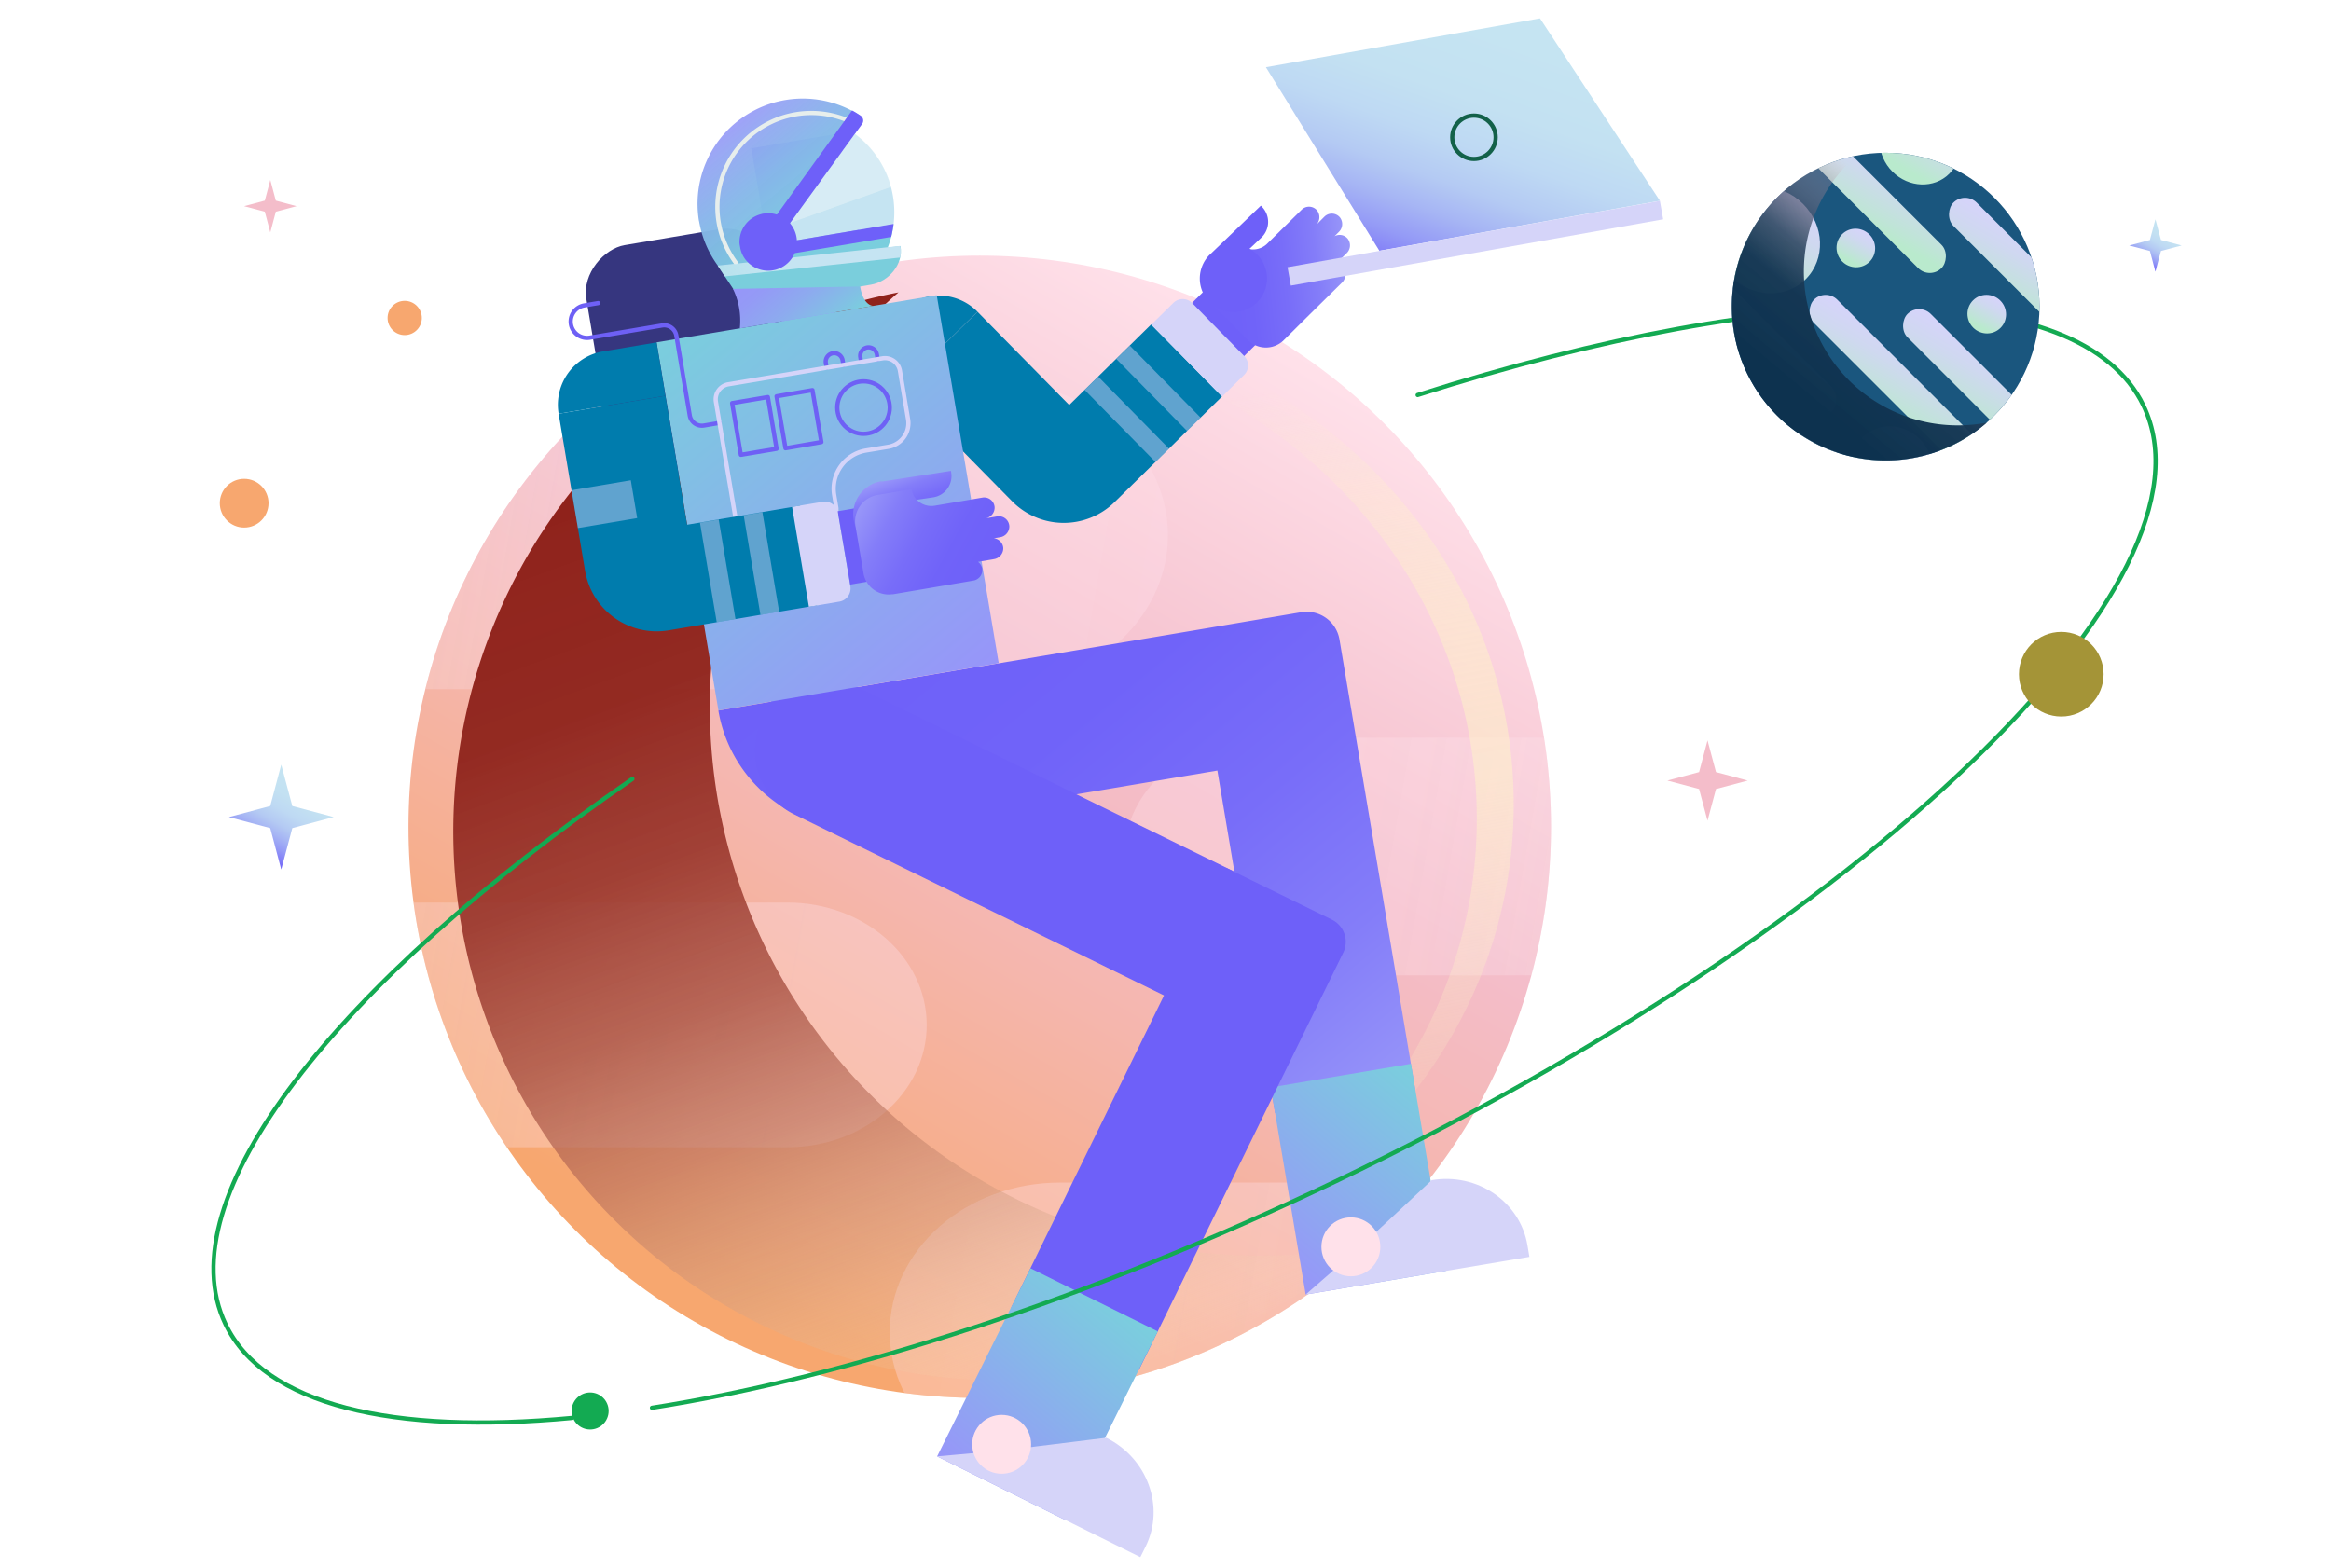 <svg xmlns="http://www.w3.org/2000/svg" xmlns:xlink="http://www.w3.org/1999/xlink" viewBox="0 0 550 370"><defs><style>.cls-1,.cls-26,.cls-32,.cls-33,.cls-35,.cls-40{fill:none;}.cls-2{isolation:isolate;}.cls-3{fill:url(#linear-gradient);}.cls-4{clip-path:url(#clip-path);}.cls-5,.cls-6{opacity:0.34;mix-blend-mode:lighten;}.cls-5{fill:url(#linear-gradient-2);}.cls-6{fill:url(#linear-gradient-3);}.cls-7{opacity:0.55;fill:url(#linear-gradient-4);}.cls-8{mix-blend-mode:overlay;fill:url(#linear-gradient-5);}.cls-56,.cls-9{mix-blend-mode:soft-light;}.cls-10{clip-path:url(#clip-path-2);}.cls-11{fill:#ffe1ea;}.cls-12{fill:#6e60f9;}.cls-13{fill:#007cad;}.cls-14,.cls-15{fill:#d5d4f9;}.cls-15{opacity:0.45;}.cls-16{fill:url(#linear-gradient-6);}.cls-17{fill:url(#linear-gradient-7);}.cls-18{fill:url(#linear-gradient-8);}.cls-19{fill:#f4bdca;}.cls-20{fill:url(#linear-gradient-9);}.cls-21{fill:url(#linear-gradient-10);}.cls-22{fill:url(#linear-gradient-11);}.cls-23{fill:#9795f9;}.cls-24{fill:#36367f;}.cls-25{fill:url(#linear-gradient-12);}.cls-26{stroke:#e7eeec;}.cls-26,.cls-32,.cls-35,.cls-40{stroke-linecap:round;stroke-linejoin:round;}.cls-27{fill:url(#linear-gradient-13);}.cls-28{fill:#7acedc;}.cls-29{fill:url(#linear-gradient-14);}.cls-30{fill:url(#linear-gradient-15);}.cls-31{fill:url(#linear-gradient-16);}.cls-32{stroke:#6e60f5;}.cls-33{stroke:#d5d4f9;stroke-miterlimit:10;}.cls-34{fill:#f9fbfa;opacity:0.35;}.cls-35{stroke:#13aa52;}.cls-36{fill:#13aa52;}.cls-37{fill:url(#linear-gradient-17);}.cls-38{fill:url(#linear-gradient-18);}.cls-39{fill:url(#linear-gradient-19);}.cls-40{stroke:#136149;}.cls-41{fill:#a49437;}.cls-42{fill:#f7a76f;}.cls-43{fill:#1a567e;}.cls-44{clip-path:url(#clip-path-3);}.cls-45{fill:url(#linear-gradient-20);}.cls-46{fill:url(#linear-gradient-21);}.cls-47{fill:url(#linear-gradient-22);}.cls-48{fill:url(#linear-gradient-23);}.cls-49{fill:url(#linear-gradient-24);}.cls-50{fill:url(#linear-gradient-25);}.cls-51{fill:url(#linear-gradient-26);}.cls-52{fill:url(#linear-gradient-27);}.cls-53{fill:url(#linear-gradient-28);}.cls-54{fill:url(#linear-gradient-29);}.cls-55{fill:url(#linear-gradient-30);}.cls-56{fill:url(#linear-gradient-31);}</style><linearGradient id="linear-gradient" x1="163.77" y1="311.87" x2="298.58" y2="78.37" gradientUnits="userSpaceOnUse"><stop offset="0.05" stop-color="#f7a76f"/><stop offset="0.41" stop-color="#f5b6ad"/><stop offset="0.62" stop-color="#f4bdca"/><stop offset="1" stop-color="#ffe1ea"/></linearGradient><clipPath id="clip-path"><circle class="cls-1" cx="231.17" cy="195.12" r="134.79"/></clipPath><linearGradient id="linear-gradient-2" x1="344.13" y1="1182.75" x2="613.79" y2="1135.19" gradientTransform="matrix(1, 0, 0, -1, -121, 1419.57)" gradientUnits="userSpaceOnUse"><stop offset="0" stop-color="#ffe1ea"/><stop offset="0.23" stop-color="#ffe1ea" stop-opacity="0.99"/><stop offset="0.37" stop-color="#fee2eb" stop-opacity="0.96"/><stop offset="0.48" stop-color="#fce3eb" stop-opacity="0.9"/><stop offset="0.58" stop-color="#fae4ec" stop-opacity="0.82"/><stop offset="0.67" stop-color="#f7e6ed" stop-opacity="0.72"/><stop offset="0.75" stop-color="#f3e8ef" stop-opacity="0.6"/><stop offset="0.83" stop-color="#eeeaf1" stop-opacity="0.45"/><stop offset="0.9" stop-color="#e9edf3" stop-opacity="0.28"/><stop offset="0.97" stop-color="#e4f1f5" stop-opacity="0.09"/><stop offset="1" stop-color="#e1f2f6" stop-opacity="0"/></linearGradient><linearGradient id="linear-gradient-3" x1="-104.34" y1="1005.29" x2="173.14" y2="956.35" gradientTransform="matrix(-1, 0, 0, 1, 157.65, -799.15)" xlink:href="#linear-gradient-2"/><linearGradient id="linear-gradient-4" x1="299.23" y1="291.38" x2="260.02" y2="69.03" gradientUnits="userSpaceOnUse"><stop offset="0" stop-color="#fef2c8" stop-opacity="0"/><stop offset="0.43" stop-color="#fef2c8"/><stop offset="0.49" stop-color="#fef2c8" stop-opacity="0.99"/><stop offset="0.54" stop-color="#fef2c8" stop-opacity="0.94"/><stop offset="0.6" stop-color="#fef2c8" stop-opacity="0.87"/><stop offset="0.65" stop-color="#fef2c8" stop-opacity="0.76"/><stop offset="0.71" stop-color="#fef2c8" stop-opacity="0.62"/><stop offset="0.76" stop-color="#fef2c8" stop-opacity="0.46"/><stop offset="0.81" stop-color="#fef2c8" stop-opacity="0.26"/><stop offset="0.86" stop-color="#fef2c8" stop-opacity="0.04"/><stop offset="0.87" stop-color="#fef2c8" stop-opacity="0"/></linearGradient><linearGradient id="linear-gradient-5" x1="153.09" y1="88.68" x2="241.73" y2="332.22" gradientUnits="userSpaceOnUse"><stop offset="0.08" stop-color="#8f221b"/><stop offset="0.27" stop-color="#91271f" stop-opacity="0.98"/><stop offset="0.42" stop-color="#99352b" stop-opacity="0.91"/><stop offset="0.56" stop-color="#a64e3f" stop-opacity="0.79"/><stop offset="0.69" stop-color="#b9705c" stop-opacity="0.62"/><stop offset="0.82" stop-color="#d09d81" stop-opacity="0.41"/><stop offset="0.94" stop-color="#edd2ae" stop-opacity="0.15"/><stop offset="1" stop-color="#fef2c8" stop-opacity="0"/></linearGradient><clipPath id="clip-path-2"><circle class="cls-1" cx="-134.65" cy="524.06" r="135.54"/></clipPath><linearGradient id="linear-gradient-6" x1="179.84" y1="88.21" x2="197.26" y2="58.04" gradientTransform="matrix(0.59, 0.81, -0.81, 0.59, 249.18, -129.67)" gradientUnits="userSpaceOnUse"><stop offset="0" stop-color="#6e60f9"/><stop offset="0.32" stop-color="#7063f9"/><stop offset="0.56" stop-color="#786df9"/><stop offset="0.78" stop-color="#847df9"/><stop offset="0.98" stop-color="#9694f9"/><stop offset="0.99" stop-color="#9795f9"/></linearGradient><linearGradient id="linear-gradient-7" x1="61.01" y1="202.1" x2="71.72" y2="183.55" gradientUnits="userSpaceOnUse"><stop offset="0" stop-color="#6e60f9"/><stop offset="0.07" stop-color="#7f79f8"/><stop offset="0.18" stop-color="#949af6"/><stop offset="0.3" stop-color="#a6b5f4"/><stop offset="0.42" stop-color="#b4caf3"/><stop offset="0.57" stop-color="#bed9f3"/><stop offset="0.74" stop-color="#c3e1f2"/><stop offset="1" stop-color="#c5e4f2"/></linearGradient><linearGradient id="linear-gradient-8" x1="505.9" y1="62.57" x2="511.25" y2="53.29" xlink:href="#linear-gradient-7"/><linearGradient id="linear-gradient-9" x1="-2043.73" y1="-670.02" x2="-2130.56" y2="-820.42" gradientTransform="translate(2453.07 584.5) rotate(-9.56)" gradientUnits="userSpaceOnUse"><stop offset="0.01" stop-color="#9795f9"/><stop offset="0.02" stop-color="#9694f9"/><stop offset="0.22" stop-color="#847df9"/><stop offset="0.44" stop-color="#786df9"/><stop offset="0.68" stop-color="#7063f9"/><stop offset="1" stop-color="#6e60f9"/></linearGradient><linearGradient id="linear-gradient-10" x1="301.97" y1="300.36" x2="339.04" y2="256.18" gradientTransform="translate(50.67 -49.37) rotate(9.56)" gradientUnits="userSpaceOnUse"><stop offset="0" stop-color="#9795f9"/><stop offset="1" stop-color="#7acfdd"/></linearGradient><linearGradient id="linear-gradient-11" x1="229.12" y1="350.43" x2="265.16" y2="307.48" gradientTransform="translate(432.04 -38.61) rotate(63.62)" xlink:href="#linear-gradient-10"/><linearGradient id="linear-gradient-12" x1="5424.44" y1="-697.87" x2="5448.71" y2="-739.91" gradientTransform="matrix(-0.99, 0.17, 0.17, 0.99, 5669.11, -146.18)" gradientUnits="userSpaceOnUse"><stop offset="0" stop-color="#7acfdd"/><stop offset="0.26" stop-color="#7bccde"/><stop offset="0.49" stop-color="#7fc4e2" stop-opacity="0.98"/><stop offset="0.69" stop-color="#86b6e9" stop-opacity="0.96"/><stop offset="0.89" stop-color="#90a3f2" stop-opacity="0.92"/><stop offset="1" stop-color="#9795f9" stop-opacity="0.9"/></linearGradient><linearGradient id="linear-gradient-13" x1="5414.34" y1="-600.52" x2="5469.24" y2="-695.6" gradientTransform="matrix(-0.99, 0.17, 0.17, 0.99, 5669.11, -146.18)" xlink:href="#linear-gradient-10"/><linearGradient id="linear-gradient-14" x1="5414.74" y1="-704.93" x2="5458.05" y2="-704.93" gradientTransform="matrix(-0.99, 0.17, 0.17, 0.99, 5669.11, -146.18)" gradientUnits="userSpaceOnUse"><stop offset="0" stop-color="#c5e4f2"/><stop offset="0.59" stop-color="#e8f4fa" stop-opacity="0.4"/><stop offset="1" stop-color="#fff" stop-opacity="0"/></linearGradient><linearGradient id="linear-gradient-15" x1="5435.16" y1="-685.26" x2="5447.26" y2="-706.23" gradientTransform="matrix(-0.99, 0.17, 0.17, 0.99, 5669.11, -146.18)" gradientUnits="userSpaceOnUse"><stop offset="0" stop-color="#7acfdd"/><stop offset="0.13" stop-color="#80c3e3"/><stop offset="0.46" stop-color="#8daaef"/><stop offset="0.76" stop-color="#949af6"/><stop offset="1" stop-color="#9795f9"/></linearGradient><linearGradient id="linear-gradient-16" x1="5414.56" y1="-721.62" x2="5443.9" y2="-721.62" xlink:href="#linear-gradient-14"/><linearGradient id="linear-gradient-17" x1="215.77" y1="111.3" x2="221.19" y2="126.21" gradientTransform="translate(-7.37 6.14) rotate(-1.36)" xlink:href="#linear-gradient-9"/><linearGradient id="linear-gradient-18" x1="295.67" y1="283.41" x2="313.09" y2="253.25" gradientTransform="translate(479.29 -183.07) rotate(88.64)" xlink:href="#linear-gradient-9"/><linearGradient id="linear-gradient-19" x1="487" y1="1353.59" x2="519.24" y2="1409.42" gradientTransform="matrix(0.98, -0.18, -0.18, -0.98, 92.07, 1480.33)" xlink:href="#linear-gradient-7"/><clipPath id="clip-path-3"><circle class="cls-1" cx="444.92" cy="72.36" r="36.3"/></clipPath><linearGradient id="linear-gradient-20" x1="432.27" y1="51.7" x2="442.7" y2="33.64" gradientTransform="translate(97.96 321.85) rotate(-45)" gradientUnits="userSpaceOnUse"><stop offset="0.13" stop-color="#b9eacd"/><stop offset="0.29" stop-color="#c0e4d8"/><stop offset="0.7" stop-color="#cfd8f0"/><stop offset="0.95" stop-color="#d5d4f9"/></linearGradient><linearGradient id="linear-gradient-21" x1="443.41" y1="100.36" x2="453.83" y2="82.29" gradientTransform="translate(66.82 343.97) rotate(-45)" xlink:href="#linear-gradient-20"/><linearGradient id="linear-gradient-22" x1="476.3" y1="77.46" x2="486.73" y2="59.4" gradientTransform="translate(92.65 360.52) rotate(-45)" xlink:href="#linear-gradient-20"/><linearGradient id="linear-gradient-23" x1="465.46" y1="103.74" x2="475.89" y2="85.68" gradientTransform="translate(70.88 360.56) rotate(-45)" xlink:href="#linear-gradient-20"/><linearGradient id="linear-gradient-24" x1="406.45" y1="85.38" x2="416.88" y2="67.32" gradientTransform="translate(66.59 313.45) rotate(-45)" xlink:href="#linear-gradient-20"/><linearGradient id="linear-gradient-25" x1="466.51" y1="78.05" x2="471.03" y2="70.22" gradientTransform="translate(189.72 -309.76) rotate(45)" xlink:href="#linear-gradient-20"/><linearGradient id="linear-gradient-26" x1="426.54" y1="109.08" x2="431.07" y2="101.25" gradientTransform="translate(199.96 -272.41) rotate(45)" xlink:href="#linear-gradient-20"/><linearGradient id="linear-gradient-27" x1="441.91" y1="118.07" x2="451.09" y2="102.15" gradientTransform="translate(208.64 -283.47) rotate(45)" xlink:href="#linear-gradient-20"/><linearGradient id="linear-gradient-28" x1="410.8" y1="67.2" x2="422.95" y2="46.14" gradientTransform="translate(162.17 -278.18) rotate(45)" xlink:href="#linear-gradient-20"/><linearGradient id="linear-gradient-29" x1="448.39" y1="42" x2="457.58" y2="26.08" gradientTransform="translate(156.75 -310.34) rotate(45)" xlink:href="#linear-gradient-20"/><linearGradient id="linear-gradient-30" x1="435.63" y1="62.44" x2="440.16" y2="54.61" gradientTransform="translate(169.64 -292.5) rotate(45)" xlink:href="#linear-gradient-20"/><linearGradient id="linear-gradient-31" x1="421.42" y1="100.02" x2="459.5" y2="54.64" gradientUnits="userSpaceOnUse"><stop offset="0.13" stop-color="#0d324f"/><stop offset="0.43" stop-color="#143653" stop-opacity="0.97"/><stop offset="0.58" stop-color="#2b445f" stop-opacity="0.87"/><stop offset="0.71" stop-color="#535c74" stop-opacity="0.7"/><stop offset="0.82" stop-color="#8b7e92" stop-opacity="0.45"/><stop offset="0.92" stop-color="#d4aab9" stop-opacity="0.14"/><stop offset="0.95" stop-color="#f4bdca" stop-opacity="0"/></linearGradient></defs><g class="cls-2"><g id="BG"><circle class="cls-3" cx="231.17" cy="195.12" r="134.79"/><g class="cls-4"><path class="cls-5" d="M481.27,349.66H250.15c-22.19,0-40.19-15.76-40.22-35.25v0h0c0-19.51,18-35.33,40.22-35.33H400.24c15.35,0,27.8-10.94,27.8-24.43h0c0-13.5-12.41-24.45-27.76-24.47H297.19c-17.65,0-31.95-12.57-31.95-28.08h0c0-15.48,14.28-28,31.91-28H484"/><path class="cls-6" d="M-3.63,90H234.19c22.83,0,41.35,16.22,41.38,36.28v0h0c0,20.08-18.53,36.36-41.38,36.36H79.75C64,162.7,51.14,174,51.14,187.84h0C51.11,201.72,63.9,213,79.7,213H185.78c18.16,0,32.88,12.94,32.88,28.89h0c0,15.94-14.7,28.85-32.84,28.85H-6.44"/></g></g><g id="Astonaut_Stars" data-name="Astonaut &amp; Stars"><path class="cls-7" d="M357.16,189.82c0,45.69-28.22,85.14-69.06,103.53q3.82-2.53,7.42-5.34c32-20.62,52.93-55.36,52.93-94.75,0-63.3-54.16-114.61-121-114.61a126.72,126.72,0,0,0-42.05,7.12A126.16,126.16,0,0,1,236.2,75.22C303,75.22,357.16,126.52,357.16,189.82Z"/><path class="cls-8" d="M321.51,294A129.56,129.56,0,1,1,212,69,129.58,129.58,0,0,0,321.51,294Z"/><g class="cls-9"><g class="cls-10"><path class="cls-11" d="M-337.36,480.41C-282.06,443-165,452.76-101.54,439.75S54.59,337.29,54.59,337.29l22.76,34.15S54.69,474-160.09,478.78c-219.55,4.88-190.28,50.41-190.28,50.41Z"/></g></g><rect class="cls-12" x="279.86" y="74.54" width="17.56" height="3.97" transform="translate(140.44 -182.71) rotate(45.39)"/><path class="cls-13" d="M230.64,73.57a12.77,12.77,0,0,0-18.21,17.91"/><path class="cls-13" d="M252.28,95.58l-21.64-22L212.43,91.48l21.63,22h0l4.72,4.79a17.12,17.12,0,0,0,24.22.21l25.34-24.91-16.73-17Z"/><path class="cls-14" d="M288.35,93.59l5.21-5.12a3.15,3.15,0,0,0,0-4.45L281.28,71.5a3.13,3.13,0,0,0-4.44,0l-5.21,5.12Z"/><rect class="cls-15" x="253.95" y="96.74" width="23.82" height="4.48" transform="translate(381.67 357.94) rotate(-134.51)"/><rect class="cls-15" x="261.4" y="89.41" width="23.82" height="4.48" transform="translate(399.58 350.79) rotate(-134.51)"/><path class="cls-16" d="M302.76,80.42h0l.19-.19h0l6-5.95h0l7.64-7.53a2.47,2.47,0,0,0-1.58-4.3l2.71-2.67a2.58,2.58,0,0,0,.28-3.44,2.46,2.46,0,0,0-3.12-.58l1-1a2.58,2.58,0,0,0,.3-3.42,2.48,2.48,0,0,0-3.68-.21l-2,2a2.58,2.58,0,0,0,.3-3.42,2.48,2.48,0,0,0-3.68-.21l-8.12,8a4.78,4.78,0,0,1-6.74-.05h0l-5.78,5.71a6.36,6.36,0,0,0-.07,9l8,8.07A6,6,0,0,0,302.76,80.42Z"/><path class="cls-12" d="M297.42,61a7.93,7.93,0,0,0-2.61-2.27L297.7,56a5.11,5.11,0,0,0,.05-7.21l-.25-.25L285.75,59.82c-.08.06-.14.13-.22.2l-.22.21h0a7.93,7.93,0,1,0,12.1.8Z"/><polygon class="cls-17" points="66.36 180.46 68.97 190.22 78.73 192.83 68.97 195.43 66.36 205.19 63.76 195.43 54 192.83 63.76 190.22 66.36 180.46"/><polygon class="cls-18" points="508.57 51.75 509.88 56.63 514.76 57.93 509.88 59.23 508.57 64.11 507.27 59.23 502.39 57.93 507.27 56.63 508.57 51.75"/><polygon class="cls-19" points="63.78 42.47 65.08 47.35 69.97 48.66 65.08 49.96 63.78 54.84 62.48 49.96 57.6 48.66 62.48 47.35 63.78 42.47"/><polygon class="cls-19" points="402.89 174.73 404.89 182.21 412.37 184.21 404.89 186.2 402.89 193.68 400.9 186.2 393.42 184.21 400.9 182.21 402.89 174.73"/><path class="cls-20" d="M307,144.48l-23.54,4-1.79.3-112.17,18.9a33.54,33.54,0,0,0,38.64,27.5l79.1-13.33,13.61,80.82,33.07-5.58L316.05,150.92A7.85,7.85,0,0,0,307,144.48Z"/><rect class="cls-21" x="303.73" y="253.49" width="33.54" height="49.57" transform="translate(-41.77 57.1) rotate(-9.56)"/><path class="cls-14" d="M360.86,296.61l-52.78,8.89,12.2-10.64,17.54-16.35c10.73-1.81,20.84,5.06,22.58,15.35Z"/><circle class="cls-11" cx="318.74" cy="294.25" r="6.95"/><path class="cls-12" d="M231.6,137.48h16.94a0,0,0,0,1,0,0V253.05a0,0,0,0,1,0,0H215a0,0,0,0,1,0,0v-99A16.6,16.6,0,0,1,231.6,137.48Z" transform="translate(-45.54 317.52) rotate(-63.91)"/><path class="cls-12" d="M262.3,206.32h33.54a0,0,0,0,1,0,0V321.8a0,0,0,0,1,0,0H268.13A5.83,5.83,0,0,1,262.3,316V206.32A0,0,0,0,1,262.3,206.32Z" transform="translate(413.55 623.96) rotate(-153.91)"/><rect class="cls-22" x="222.36" y="312.18" width="49.57" height="33.54" transform="translate(-157.36 404.21) rotate(-63.62)"/><path class="cls-14" d="M269.06,367.48,221.11,343.7l16.11-1.45,23.8-2.94c9.76,4.83,13.91,16.33,9.28,25.68Z"/><circle class="cls-11" cx="236.34" cy="340.85" r="6.95"/><path class="cls-23" d="M197.79,31.52l5.7,26.35-8.47,5,2.46,14.58a6.43,6.43,0,0,1-5.28,7.41h0a6.43,6.43,0,0,1-7.41-5.28L177.27,35Z"/><rect class="cls-24" x="135.23" y="61.21" width="55.8" height="44.57" rx="11.03" transform="translate(218.37 -91.24) rotate(80.44)"/><path class="cls-25" d="M164.94,52.17c.05.28.1.56.16.84a24.76,24.76,0,0,0,11.4,16.23,19,19,0,0,0,15.29,3.59,23.07,23.07,0,0,0,18.48-16.92,21,21,0,0,0,.57-3l-28,4.71,2.82-3.9,16-22.09a40.82,40.82,0,0,0,1.45-4.25,24.83,24.83,0,0,0-38.18,24.84Z"/><path class="cls-26" d="M200.55,28.63A22.16,22.16,0,0,0,173.61,62"/><polygon class="cls-27" points="169.51 167.65 235.65 156.5 221.02 69.66 154.92 80.79 160.08 111.56 160.77 115.71 161.7 121.24 162.39 125.39 169.51 167.65"/><path class="cls-28" d="M179.52,71.56l25.95-4.37c4.25-.72,7.75-4.86,7-9.11h0l-43.06,4.71L173,68.18S175.27,72.27,179.52,71.56Z"/><path class="cls-29" d="M169.35,62.68,171,65.23l41.42-4.45a7.47,7.47,0,0,0,0-2.75Z"/><path class="cls-30" d="M174.56,77.5l31.61-5.32s-2.4.26-3.22-4.57l-30,.57A17.3,17.3,0,0,1,174.56,77.5Z"/><path class="cls-31" d="M182.84,57.57l28-4.71a23,23,0,0,0-9.17-21.28l-16,22.09Z"/><path class="cls-12" d="M177.69,59.18a5.15,5.15,0,0,0,.83,2.08l31.75-5.35c.26-1,.57-3.06.57-3.06l-28,4.72L203.4,29.28a1.39,1.39,0,0,0-.36-2c-.65-.43-1.44-.94-2-1.22L181.5,53.14l-3.88,5.36A5.05,5.05,0,0,0,177.69,59.18Z"/><path class="cls-12" d="M174.62,58.24a6.46,6.46,0,0,0,1,2.64,6.78,6.78,0,1,0,9.06-9.62,6.69,6.69,0,0,0-4.55-.84c-.25,0-.49.1-.73.16a6.79,6.79,0,0,0-4.92,6.8A6.11,6.11,0,0,0,174.62,58.24Z"/><path class="cls-32" d="M207.09,84.76l-.19-1.1A2,2,0,0,0,204.59,82h0A2,2,0,0,0,203,84.32l.18,1.1"/><path class="cls-32" d="M199,86.11l-.19-1.1a2,2,0,0,0-2.31-1.64h0a2,2,0,0,0-1.64,2.31l.18,1.1"/><path class="cls-32" d="M169.76,99.8l-3.67.62a2.9,2.9,0,0,1-3.34-2.37l-3.17-18.86a2.91,2.91,0,0,0-3.34-2.38l-17.08,2.88a3.87,3.87,0,0,1-4.45-3.16h0a3.86,3.86,0,0,1,3.17-4.45l3.26-.55"/><path class="cls-33" d="M212.34,87.51l1.92,11.42a5.64,5.64,0,0,1-4.62,6.5l-5.32.89a9.14,9.14,0,0,0-7.49,10.53l.45,2.66a5.64,5.64,0,0,1-4.63,6.5l-12.4,2.09a5.64,5.64,0,0,1-6.5-4.62l-4.83-28.66a3.59,3.59,0,0,1,2.94-4.13l36.35-6.12A3.58,3.58,0,0,1,212.34,87.51Z"/><rect class="cls-32" x="173.72" y="94.34" width="8.55" height="12.38" transform="translate(370.21 170.09) rotate(170.44)"/><rect class="cls-32" x="185.37" y="92.37" width="8.55" height="12.38" transform="matrix(-0.99, 0.17, -0.17, -0.99, 393.02, 164.26)"/><circle class="cls-32" cx="203.75" cy="96.19" r="6.19"/><path class="cls-34" d="M210.27,44.1l-23.83,8.52,15.27-21.09A23,23,0,0,1,210.27,44.1Z"/><path class="cls-13" d="M157,93.4a12.77,12.77,0,1,0-25.19,4.24"/><path class="cls-13" d="M162.13,123.83,157,93.4l-25.19,4.24,5.12,30.43h0l1.12,6.63a17.13,17.13,0,0,0,19.74,14.05l35-5.9-4-23.53Z"/><path class="cls-14" d="M190.86,143.2l7.2-1.22a3.15,3.15,0,0,0,2.58-3.62L197.72,121a3.15,3.15,0,0,0-3.62-2.58l-7.21,1.21Z"/><rect class="cls-15" x="135.51" y="114.45" width="14.18" height="9.05" transform="translate(-17.78 25.34) rotate(-9.56)"/><rect class="cls-15" x="157.43" y="132.49" width="23.82" height="4.48" transform="translate(64.61 324.09) rotate(-99.56)"/><rect class="cls-15" x="167.74" y="130.75" width="23.82" height="4.48" transform="translate(78.35 332.23) rotate(-99.56)"/><rect class="cls-13" x="143.16" y="81.78" width="12.8" height="11.56" transform="translate(-12.47 26.06) rotate(-9.56)"/></g><g id="HERO"><path class="cls-35" d="M135,334.62c-42.34,4-72.62-3-81.79-22.12-14.19-29.63,25.91-80.3,96-128.68"/><path class="cls-35" d="M334.5,93.22C421.21,65.62,491,64.83,505.77,95.76c19.74,41.21-65.58,123.14-190.56,183-58.56,28-115.43,46.26-161.38,53.47"/><circle class="cls-36" cx="139.24" cy="332.98" r="4.37"/><rect class="cls-12" x="192.32" y="126.98" width="17.56" height="3.97" transform="translate(294.52 -90.91) rotate(80.35)"/><path class="cls-37" d="M217.17,121.3a8.06,8.06,0,0,0-.84-3.36l3.93-.58a5.09,5.09,0,0,0,4.17-5.88l-.06-.36-16.07,2.49-.29,0-.3,0h0a7.93,7.93,0,1,0,9.46,7.59Z"/><path class="cls-38" d="M210.44,140.24h0l.27,0h0l8.34-1.42h0l10.58-1.8a2.54,2.54,0,0,0,2.14-2.24,2.47,2.47,0,0,0-1-2.18l3.74-.64a2.6,2.6,0,0,0,2.21-2.66,2.49,2.49,0,0,0-2.23-2.27l1.46-.25a2.57,2.57,0,0,0,2.2-2.63,2.47,2.47,0,0,0-2.89-2.28l-2.78.47a2.58,2.58,0,0,0,2.2-2.63,2.47,2.47,0,0,0-2.89-2.28l-11.25,1.91a4.76,4.76,0,0,1-5.49-3.9h0l-8,1.37a6.35,6.35,0,0,0-5.2,7.33l1.9,11.17A6,6,0,0,0,210.44,140.24Z"/><g id="Technology_Laptop_back_1" data-name="Technology_Laptop back 1"><g id="Titles"><polygon class="cls-39" points="298.69 15.86 363.36 4.33 391.66 47.39 325.46 59.18 298.69 15.86"/><rect class="cls-14" x="303.49" y="55.18" width="89.24" height="4.41" transform="translate(-4.67 61.96) rotate(-10.1)"/><circle class="cls-40" cx="347.78" cy="32.4" r="5.12"/></g></g><circle class="cls-41" cx="486.36" cy="159.11" r="9.99"/><circle class="cls-42" cx="95.49" cy="75.04" r="4.04"/><circle class="cls-42" cx="57.61" cy="118.75" r="5.75"/><circle class="cls-43" cx="444.92" cy="72.36" r="36.3"/><g class="cls-44"><rect class="cls-45" x="408.34" y="38.78" width="58.29" height="7.78" rx="3.89" transform="translate(158.31 -296.85) rotate(45)"/><rect class="cls-46" x="419.48" y="87.44" width="58.29" height="7.78" rx="3.89" transform="translate(195.97 -290.47) rotate(45)"/><rect class="cls-47" x="452.37" y="64.54" width="58.29" height="7.78" rx="3.89" transform="translate(189.42 -320.44) rotate(45)"/><rect class="cls-48" x="441.53" y="90.82" width="58.29" height="7.78" rx="3.89" transform="translate(204.83 -305.08) rotate(45)"/><rect class="cls-49" x="382.52" y="72.46" width="58.29" height="7.78" rx="3.89" transform="translate(174.56 -268.73) rotate(45)"/><ellipse class="cls-50" cx="468.77" cy="74.14" rx="4.52" ry="4.59" transform="translate(84.88 353.18) rotate(-45)"/><ellipse class="cls-51" cx="428.81" cy="105.17" rx="4.52" ry="4.59" transform="translate(51.23 334.01) rotate(-45)"/><ellipse class="cls-52" cx="446.5" cy="110.11" rx="9.14" ry="9.83" transform="translate(52.92 347.97) rotate(-45)"/><ellipse class="cls-53" cx="416.87" cy="56.67" rx="12.09" ry="13.01" transform="translate(82.03 311.37) rotate(-45)"/><ellipse class="cls-54" cx="452.98" cy="34.04" rx="9.14" ry="9.83" transform="translate(108.61 330.28) rotate(-45)"/><ellipse class="cls-55" cx="437.89" cy="58.52" rx="4.52" ry="4.59" transform="translate(86.87 326.78) rotate(-45)"/></g><path class="cls-56" d="M468.79,99.73a36.32,36.32,0,1,1-30.7-63.06,36.32,36.32,0,0,0,23.84,63.71A36.93,36.93,0,0,0,468.79,99.73Z"/></g></g></svg>